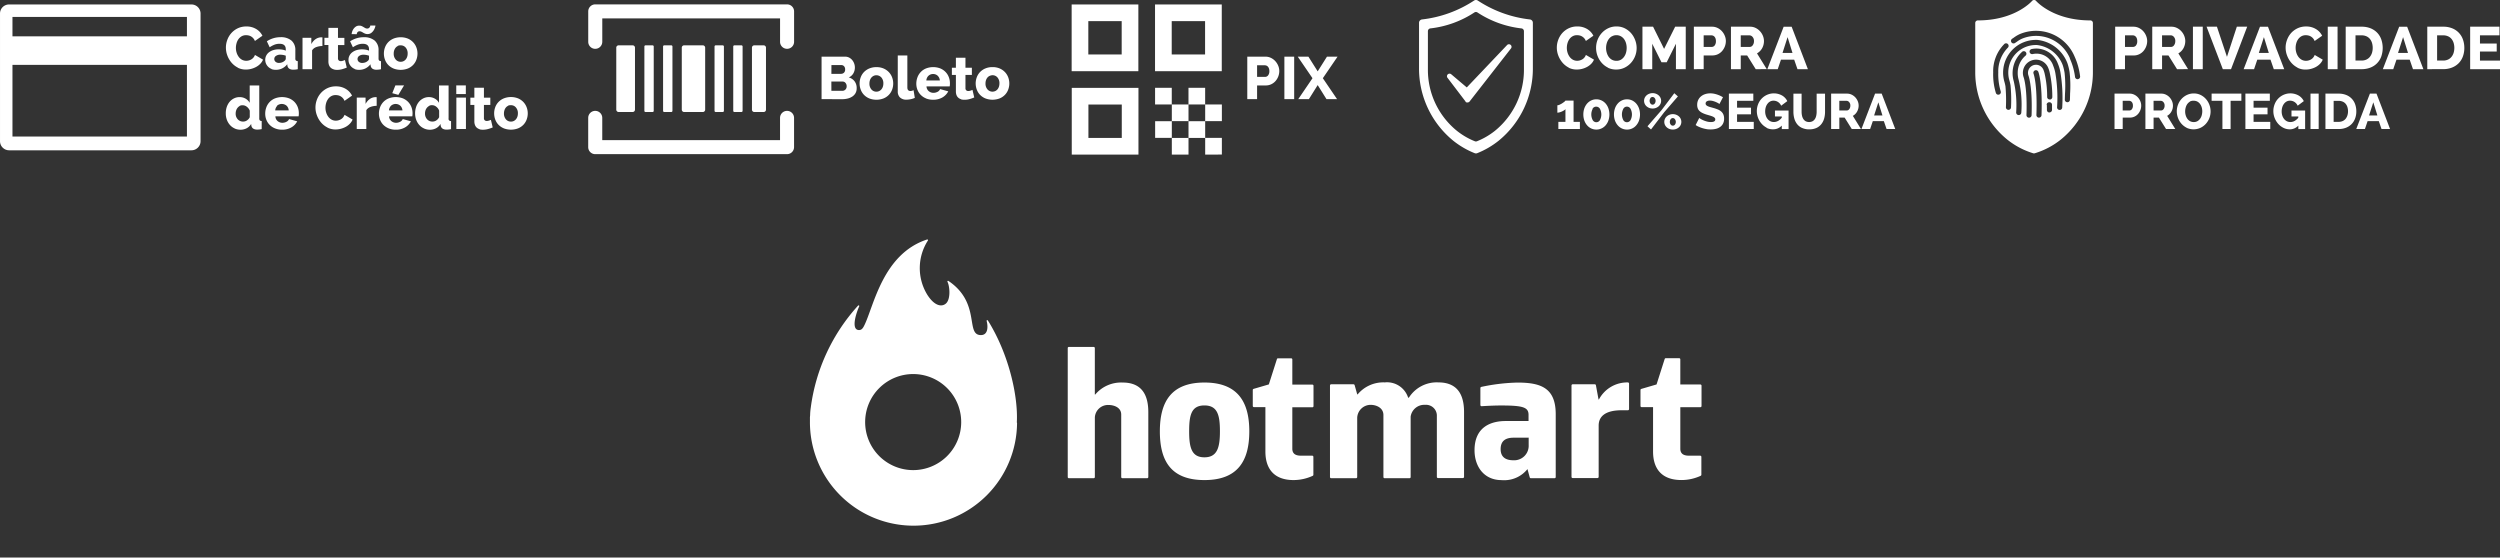 <svg width="476.719" height="106.313" xmlns="http://www.w3.org/2000/svg">

 <rect width="100%" height="100%" fill="#333333" stroke="none"/>

 <g>
  <title>Layer 1</title>
  <g id="svg_1">
   <path id="svg_2" fill="#ffffff" d="m229.813,29.479l0,-3.182l-3.179,0l0,-3.188l3.179,0l0,3.181l3.182,0l0,3.182l-3.182,0.007zm-6.361,0l0,-3.182l3.183,0l0,3.182l-3.183,0zm-19.081,0l0,-12.723l12.719,0l0,12.723l-12.719,0zm3.178,-3.182l6.36,0l0,-6.361l-6.36,0l0,6.361zm-94.044,3.1a1.34,1.34 0 0 1 -1.341,-1.339l0,-5.578a1.339,1.339 0 0 1 2.679,0l0,4.237l33.9,0l0,-4.238a1.337,1.337 0 0 1 2.674,0l0,5.579a1.339,1.339 0 0 1 -1.336,1.338l-36.576,0.001zm274.229,-0.159a14.839,14.839 0 0 1 -4.96,-2.61a16.5,16.5 0 0 1 -6.119,-12.936l0,-9.309a0.492,0.492 0 0 1 0.488,-0.491c7.166,0 10.325,-3.689 10.357,-3.726a0.5,0.5 0 0 1 0.748,0c0.028,0.036 3.222,3.726 10.354,3.726a0.488,0.488 0 0 1 0.488,0.489l0,9.3a16.5,16.5 0 0 1 -6.116,12.935a14.941,14.941 0 0 1 -4.962,2.611a0.69,0.69 0 0 1 -0.142,0.022a0.6,0.6 0 0 1 -0.173,-0.021l0.037,0.01zm-0.458,-17.664a2.507,2.507 0 0 0 -1.537,2.25a2.471,2.471 0 0 0 0.159,0.951c0.116,0.352 0.689,2.357 0.522,7.163a0.484,0.484 0 0 0 0.135,0.351a0.492,0.492 0 0 0 0.34,0.153l0.016,0a0.491,0.491 0 0 0 0.487,-0.471c0.166,-4.849 -0.4,-6.971 -0.585,-7.538a1.5,1.5 0 0 1 -0.1,-0.589a1.54,1.54 0 0 1 0.938,-1.375a1.507,1.507 0 0 1 0.589,-0.119a1.525,1.525 0 0 1 1.406,0.931a5.49,5.49 0 0 1 0.221,0.665a19.8,19.8 0 0 1 0.5,4.549a0.483,0.483 0 0 0 0.485,0.474l0.014,0l0.012,0.015a0.488,0.488 0 0 0 0.341,-0.152a0.481,0.481 0 0 0 0.132,-0.349a21.534,21.534 0 0 0 -0.527,-4.777a5.214,5.214 0 0 0 -0.268,-0.8a2.51,2.51 0 0 0 -3.273,-1.335l-0.007,0.003zm0.766,1.848a0.488,0.488 0 0 0 -0.264,0.636c0,0.02 0.746,1.922 0.54,7.866a0.5,0.5 0 0 0 0.131,0.352a0.485,0.485 0 0 0 0.341,0.156l0.013,0a0.487,0.487 0 0 0 0.489,-0.47c0.217,-6.236 -0.58,-8.2 -0.613,-8.279a0.486,0.486 0 0 0 -0.635,-0.26l-0.002,-0.001zm-2.4,-3.58a5.45,5.45 0 0 0 -1.681,5.515c0.006,0.026 0.02,0.06 0.032,0.106a20.582,20.582 0 0 1 0.465,5.975a0.493,0.493 0 0 0 0.472,0.506l0.02,0a0.489,0.489 0 0 0 0.488,-0.474l0,0.011a20.23,20.23 0 0 0 -0.513,-6.3l-0.018,-0.06a4.447,4.447 0 0 1 -0.152,-1.273l0,0a4.277,4.277 0 0 1 1.451,-3.2a0.486,0.486 0 0 0 0.119,-0.676a0.493,0.493 0 0 0 -0.313,-0.205a0.555,0.555 0 0 0 -0.085,-0.008a0.5,0.5 0 0 0 -0.317,0.1l0.032,-0.017zm4.67,10.145l0,0.111c0,0.162 0,0.308 0.007,0.449s0,0.268 0,0.419a0.486,0.486 0 0 0 0.142,0.346a0.48,0.48 0 0 0 0.346,0.141l0,-0.014a0.492,0.492 0 0 0 0.488,-0.488l0,-0.964a0.488,0.488 0 0 0 -0.486,-0.489l0,0a0.5,0.5 0 0 0 -0.546,0.491l0.049,-0.002zm1.187,-7.5a6.935,6.935 0 0 1 0.427,1.426l0,0a28.015,28.015 0 0 1 0.334,6.549a0.5,0.5 0 0 0 0.135,0.351a0.483,0.483 0 0 0 0.343,0.152l0.018,0a0.484,0.484 0 0 0 0.484,-0.471a30.256,30.256 0 0 0 -0.352,-6.768a7.912,7.912 0 0 0 -0.487,-1.615a4.413,4.413 0 0 0 -4.034,-2.853a4.531,4.531 0 0 0 -0.971,0.1a0.5,0.5 0 0 0 -0.308,0.215a0.49,0.49 0 0 0 0.515,0.739a3.349,3.349 0 0 1 3.9,2.165l-0.004,0.01zm-5.686,-4.4a6.255,6.255 0 0 0 -3.846,5.716a6.166,6.166 0 0 0 0.239,1.755a7.942,7.942 0 0 1 0.21,0.891a29.729,29.729 0 0 1 0.088,4a0.483,0.483 0 0 0 0.137,0.349a0.466,0.466 0 0 0 0.341,0.149l0.011,0a0.487,0.487 0 0 0 0.484,-0.475a28.774,28.774 0 0 0 -0.091,-4.164a8.071,8.071 0 0 0 -0.232,-1.019a5.121,5.121 0 0 1 -0.2,-1.479a5.265,5.265 0 0 1 5.479,-5.223a5.975,5.975 0 0 1 4.894,3.809a9.228,9.228 0 0 1 0.363,1.494a22.876,22.876 0 0 1 0.077,4.04l-0.032,1.065a0.494,0.494 0 0 0 0.475,0.5l0.014,0a0.488,0.488 0 0 0 0.487,-0.476l0.03,-1.053l-0.007,-0.012a23.079,23.079 0 0 0 -0.093,-4.228a9.936,9.936 0 0 0 -0.4,-1.647a6.921,6.921 0 0 0 -5.78,-4.472l-0.248,0a6.2,6.2 0 0 0 -2.406,0.486l0.006,-0.006zm-3.644,0.337a7.338,7.338 0 0 0 -2.093,5.379l0,0a12.107,12.107 0 0 0 0.5,3.881a0.488,0.488 0 1 0 0.934,-0.278a11.177,11.177 0 0 1 -0.464,-3.579a6.461,6.461 0 0 1 1.807,-4.715a0.488,0.488 0 1 0 -0.684,-0.694l0,0.006zm12.512,2.708a12.26,12.26 0 0 1 1,3.527a0.5,0.5 0 0 0 0.488,0.447l0.046,0l0,-0.014a0.48,0.48 0 0 0 0.329,-0.172a0.487,0.487 0 0 0 0.108,-0.356a12.963,12.963 0 0 0 -1.067,-3.815a7.973,7.973 0 0 0 -10.422,-4.255a6.052,6.052 0 0 0 -1.112,0.653c-0.111,0.078 -0.226,0.157 -0.343,0.229a0.49,0.49 0 0 0 0.035,0.857a0.5,0.5 0 0 0 0.5,-0.039c0.123,-0.079 0.243,-0.164 0.364,-0.246a5.133,5.133 0 0 1 0.932,-0.556a7.008,7.008 0 0 1 9.176,3.742l-0.034,-0.002zm-113.47,18.081a16.131,16.131 0 0 1 -4.072,-2.361a17.743,17.743 0 0 1 -6.546,-13.921l0,-8.59a0.642,0.642 0 0 1 0.559,-0.632a22.693,22.693 0 0 0 9.933,-3.6a0.638,0.638 0 0 1 0.718,0a22.681,22.681 0 0 0 9.936,3.6a0.635,0.635 0 0 1 0.559,0.632l0,8.589a17.727,17.727 0 0 1 -6.544,13.919a16.04,16.04 0 0 1 -4.075,2.364a0.636,0.636 0 0 1 -0.463,0l-0.005,0zm-0.069,-26.834a19.164,19.164 0 0 1 -8.386,3.036a0.539,0.539 0 0 0 -0.473,0.532l0,7.249a14.959,14.959 0 0 0 5.521,11.743a13.554,13.554 0 0 0 3.436,2a0.532,0.532 0 0 0 0.394,0a13.64,13.64 0 0 0 3.438,-2a14.954,14.954 0 0 0 5.524,-11.742l0,-7.25a0.533,0.533 0 0 0 -0.476,-0.531a19.172,19.172 0 0 1 -8.382,-3.036a0.539,0.539 0 0 0 -0.6,0l0.004,-0.001zm-279.4,26.281a1.742,1.742 0 0 1 -1.74,-1.739l0,-24.334a1.727,1.727 0 0 1 1.732,-1.736l34.777,0a1.735,1.735 0 0 1 1.734,1.737l0,24.334a1.743,1.743 0 0 1 -1.74,1.739l-34.763,-0.001zm0.636,-2.625l33.27,0l0,-13.672l-33.27,0l0,13.672zm0,-19.106l33.27,0l0,-3.707l-33.27,0l0,3.707zm217.893,19.36l0,-3.18l3.182,0l0,3.179l-3.182,0.001zm-124.2,-1.817a2.953,2.953 0 0 1 -1.01,-0.679a2.851,2.851 0 0 1 -0.622,-0.993a3.418,3.418 0 0 1 0,-2.36a2.813,2.813 0 0 1 0.62,-0.994a2.96,2.96 0 0 1 1.013,-0.685a3.715,3.715 0 0 1 2.721,0a3.037,3.037 0 0 1 1,0.684a2.994,2.994 0 0 1 0.625,0.993a3.259,3.259 0 0 1 0.218,1.182a3.389,3.389 0 0 1 -0.212,1.182a2.908,2.908 0 0 1 -0.621,0.994a2.975,2.975 0 0 1 -1.009,0.678a3.825,3.825 0 0 1 -2.726,0l0.003,-0.002zm0.833,-4.3a1.205,1.205 0 0 0 -0.427,0.318a1.488,1.488 0 0 0 -0.273,0.5a1.892,1.892 0 0 0 -0.106,0.634a1.668,1.668 0 0 0 0.379,1.136a1.23,1.23 0 0 0 0.961,0.428a1.185,1.185 0 0 0 0.522,-0.114a1.288,1.288 0 0 0 0.417,-0.319a1.562,1.562 0 0 0 0.28,-0.5a1.891,1.891 0 0 0 0.1,-0.634a1.642,1.642 0 0 0 -0.383,-1.133a1.2,1.2 0 0 0 -0.949,-0.429a1.23,1.23 0 0 0 -0.6,0.118l0.079,-0.005zm-5.432,4.469a1.465,1.465 0 0 1 -0.528,-0.272a1.266,1.266 0 0 1 -0.36,-0.5a1.875,1.875 0 0 1 -0.13,-0.743l0,-3.117l-0.761,0l0,-1.381l0.761,0l0,-1.9l1.825,0l0,1.9l1.22,0l0,1.381l-1.22,0l0,2.5a0.532,0.532 0 0 0 0.154,0.43a0.578,0.578 0 0 0 0.381,0.13a1.339,1.339 0 0 0 0.411,-0.069a3.134,3.134 0 0 0 0.387,-0.149l0.342,1.451a7.385,7.385 0 0 1 -0.856,0.294a3.525,3.525 0 0 1 -0.979,0.139a2.336,2.336 0 0 1 -0.705,-0.082l0.058,-0.012zm-10.619,-0.147a2.683,2.683 0 0 1 -0.9,-0.658a3.064,3.064 0 0 1 -0.587,-0.984a3.532,3.532 0 0 1 -0.211,-1.236a3.834,3.834 0 0 1 0.192,-1.219a3,3 0 0 1 0.546,-0.989a2.606,2.606 0 0 1 0.838,-0.654a2.367,2.367 0 0 1 1.067,-0.239a2.207,2.207 0 0 1 1.13,0.3a2.013,2.013 0 0 1 0.787,0.8l0,-3.319l1.826,0l0,6.274a0.409,0.409 0 0 0 0.1,0.379a0.427,0.427 0 0 0 0.368,0.135l0,1.54a3.893,3.893 0 0 1 -0.5,0.075c-0.14,0.012 -0.269,0.019 -0.382,0.019c-0.638,-0.016 -1,-0.271 -1.094,-0.767l-0.033,-0.318a2.119,2.119 0 0 1 -0.869,0.833a2.5,2.5 0 0 1 -1.151,0.274a2.749,2.749 0 0 1 -1.126,-0.241l-0.001,-0.005zm0.993,-4.3a1.363,1.363 0 0 0 -0.428,0.347a1.5,1.5 0 0 0 -0.277,0.5a1.761,1.761 0 0 0 -0.094,0.6a1.583,1.583 0 0 0 0.4,1.108a1.346,1.346 0 0 0 1.038,0.433a1.3,1.3 0 0 0 0.718,-0.223a1.514,1.514 0 0 0 0.535,-0.613l0,-1.252a1.612,1.612 0 0 0 -0.552,-0.746a1.288,1.288 0 0 0 -0.794,-0.293a1.1,1.1 0 0 0 -0.58,0.135l0.034,0.004zm-7.723,4.287a3.079,3.079 0 0 1 -1.016,-0.666a2.847,2.847 0 0 1 -0.63,-0.976a3.141,3.141 0 0 1 -0.221,-1.156a3.439,3.439 0 0 1 0.218,-1.227a2.975,2.975 0 0 1 0.627,-1.01a2.937,2.937 0 0 1 1.013,-0.684a3.8,3.8 0 0 1 2.719,0a3,3 0 0 1 1,0.68a2.937,2.937 0 0 1 0.623,0.985a3.323,3.323 0 0 1 0.211,1.174a2.41,2.41 0 0 1 -0.015,0.314a1.75,1.75 0 0 1 -0.032,0.267l-4.428,0a1.24,1.24 0 0 0 0.438,0.916a1.4,1.4 0 0 0 0.9,0.316a1.624,1.624 0 0 0 0.771,-0.191a1,1 0 0 0 0.5,-0.524l1.551,0.434a2.773,2.773 0 0 1 -1.095,1.15a3.376,3.376 0 0 1 -1.778,0.449a3.525,3.525 0 0 1 -1.365,-0.251l0.009,0zm0.444,-4.324a1.43,1.43 0 0 0 -0.4,0.9l2.577,0a1.373,1.373 0 0 0 -0.412,-0.9a1.332,1.332 0 0 0 -1.762,0l-0.003,0zm-22.128,4.324a3.032,3.032 0 0 1 -1.015,-0.666a2.847,2.847 0 0 1 -0.634,-0.977a3.138,3.138 0 0 1 -0.216,-1.155a3.48,3.48 0 0 1 0.217,-1.226a2.9,2.9 0 0 1 1.639,-1.693a3.806,3.806 0 0 1 2.721,0a3.027,3.027 0 0 1 1.006,0.679a2.941,2.941 0 0 1 0.619,0.986a3.3,3.3 0 0 1 0.21,1.174a3.043,3.043 0 0 1 -0.012,0.313c-0.008,0.089 -0.019,0.179 -0.034,0.268l-4.425,0a1.215,1.215 0 0 0 0.439,0.917a1.4,1.4 0 0 0 0.894,0.314a1.637,1.637 0 0 0 0.773,-0.191a1,1 0 0 0 0.5,-0.523l1.549,0.433a2.769,2.769 0 0 1 -1.1,1.151a3.394,3.394 0 0 1 -1.776,0.446a3.529,3.529 0 0 1 -1.354,-0.25l-0.001,0zm0.446,-4.324a1.405,1.405 0 0 0 -0.408,0.9l2.58,0a1.353,1.353 0 0 0 -0.409,-0.9a1.417,1.417 0 0 0 -1.828,0l0.065,0zm-8.135,4.337a2.64,2.64 0 0 1 -0.9,-0.659a3.072,3.072 0 0 1 -0.585,-0.983a3.458,3.458 0 0 1 -0.21,-1.235a3.762,3.762 0 0 1 0.188,-1.222a3.041,3.041 0 0 1 0.547,-0.987a2.584,2.584 0 0 1 0.843,-0.653a2.354,2.354 0 0 1 1.063,-0.237a2.218,2.218 0 0 1 1.132,0.293a2.066,2.066 0 0 1 0.786,0.8l0,-3.318l1.825,0l0,6.274a0.554,0.554 0 0 0 0.1,0.38a0.568,0.568 0 0 0 0.364,0.131l0,1.54a3.85,3.85 0 0 1 -0.5,0.076c-0.142,0.011 -0.268,0.019 -0.382,0.019c-0.636,-0.017 -1,-0.27 -1.095,-0.767l-0.033,-0.318a2.115,2.115 0 0 1 -0.865,0.832a2.512,2.512 0 0 1 -1.153,0.278a2.757,2.757 0 0 1 -1.147,-0.243l0.022,-0.001zm0.992,-4.3a1.366,1.366 0 0 0 -0.428,0.348a1.518,1.518 0 0 0 -0.276,0.5a1.843,1.843 0 0 0 -0.1,0.6a1.555,1.555 0 0 0 0.4,1.107a1.342,1.342 0 0 0 1.034,0.434a1.285,1.285 0 0 0 0.72,-0.222a1.515,1.515 0 0 0 0.536,-0.614l0,-1.238a1.657,1.657 0 0 0 -0.555,-0.746a1.286,1.286 0 0 0 -0.794,-0.292a1.1,1.1 0 0 0 -0.6,0.132l0.063,-0.009zm272.61,4.4a1.67,1.67 0 0 1 -0.521,-0.313a1.519,1.519 0 0 1 -0.349,-0.466a1.4,1.4 0 0 1 0,-1.146a1.459,1.459 0 0 1 0.349,-0.476a1.644,1.644 0 0 1 0.521,-0.314a1.8,1.8 0 0 1 1.271,0a1.682,1.682 0 0 1 0.52,0.314a1.4,1.4 0 0 1 0.348,0.475a1.424,1.424 0 0 1 0,1.145a1.414,1.414 0 0 1 -0.349,0.465a1.663,1.663 0 0 1 -0.52,0.314a1.848,1.848 0 0 1 -1.272,0l0.002,0.002zm0.231,-1.869a0.836,0.836 0 0 0 -0.165,0.52a0.8,0.8 0 0 0 0.164,0.511a0.5,0.5 0 0 0 0.813,0a0.863,0.863 0 0 0 -0.01,-1.027a0.482,0.482 0 0 0 -0.8,0l-0.002,-0.004zm-9.322,1.768a2.36,2.36 0 0 1 -0.783,-0.6a2.839,2.839 0 0 1 -0.526,-0.913a3.6,3.6 0 0 1 0,-2.31a2.817,2.817 0 0 1 0.524,-0.912a2.4,2.4 0 0 1 0.784,-0.6a2.218,2.218 0 0 1 0.981,-0.219a2.29,2.29 0 0 1 0.99,0.216a2.45,2.45 0 0 1 0.789,0.606a2.912,2.912 0 0 1 0.521,0.912a3.6,3.6 0 0 1 0,2.312a2.855,2.855 0 0 1 -0.525,0.913a2.288,2.288 0 0 1 -1.777,0.813a2.272,2.272 0 0 1 -0.969,-0.215l-0.009,-0.003zm0.284,-3.744a2.322,2.322 0 0 0 0,2.152a0.788,0.788 0 0 0 1.379,0a2.32,2.32 0 0 0 0,-2.153a0.781,0.781 0 0 0 -1.38,0l0.001,0.001zm-6.126,3.744a2.382,2.382 0 0 1 -0.782,-0.6a2.862,2.862 0 0 1 -0.526,-0.914a3.624,3.624 0 0 1 0,-2.31a2.932,2.932 0 0 1 0.524,-0.914a2.476,2.476 0 0 1 0.784,-0.6a2.336,2.336 0 0 1 1.972,0a2.375,2.375 0 0 1 0.791,0.6a2.859,2.859 0 0 1 0.522,0.914a3.6,3.6 0 0 1 0,2.31a2.881,2.881 0 0 1 -0.523,0.913a2.339,2.339 0 0 1 -2.762,0.6l0,0.001zm0.291,-3.744a2.3,2.3 0 0 0 0,2.153a0.8,0.8 0 0 0 0.694,0.406a0.786,0.786 0 0 0 0.684,-0.406a2.318,2.318 0 0 0 0,-2.153a0.82,0.82 0 0 0 -1.424,0l0.046,0zm10.445,3.327l2.682,-3.08l2.431,-3.224l0.688,0.609l-2.6,3l-2.53,3.306l-0.671,-0.611zm11.312,0.552a5.44,5.44 0 0 1 -0.753,-0.167a6.017,6.017 0 0 1 -0.723,-0.263a3.842,3.842 0 0 1 -0.65,-0.353l0.687,-1.36a1.591,1.591 0 0 0 0.26,0.184a3.816,3.816 0 0 0 0.51,0.264a4.906,4.906 0 0 0 0.684,0.239a2.9,2.9 0 0 0 0.771,0.1c0.55,0 0.828,-0.167 0.828,-0.5a0.423,0.423 0 0 0 -0.123,-0.315a1.21,1.21 0 0 0 -0.342,-0.223a4.929,4.929 0 0 0 -0.515,-0.185c-0.2,-0.058 -0.412,-0.122 -0.648,-0.19a5.675,5.675 0 0 1 -0.806,-0.309a2.262,2.262 0 0 1 -0.57,-0.386a1.347,1.347 0 0 1 -0.334,-0.5a1.83,1.83 0 0 1 -0.111,-0.664a2.1,2.1 0 0 1 0.2,-0.946a2.028,2.028 0 0 1 0.544,-0.688a2.38,2.38 0 0 1 0.791,-0.422a3.146,3.146 0 0 1 0.951,-0.143a3.712,3.712 0 0 1 0.7,0.065a4.875,4.875 0 0 1 0.65,0.173a5.753,5.753 0 0 1 0.587,0.236c0.185,0.09 0.349,0.177 0.494,0.267l-0.673,1.293a1.673,1.673 0 0 0 -0.212,-0.145a4.214,4.214 0 0 0 -0.429,-0.219a4.1,4.1 0 0 0 -0.562,-0.2a2.164,2.164 0 0 0 -0.606,-0.088a1.106,1.106 0 0 0 -0.613,0.145a0.48,0.48 0 0 0 -0.214,0.417a0.429,0.429 0 0 0 0.1,0.284a0.878,0.878 0 0 0 0.269,0.2a2.8,2.8 0 0 0 0.438,0.167l0.605,0.17a7.919,7.919 0 0 1 0.875,0.291a2.351,2.351 0 0 1 0.667,0.391a1.52,1.52 0 0 1 0.424,0.57a1.93,1.93 0 0 1 0.145,0.8a1.966,1.966 0 0 1 -0.212,0.968a1.761,1.761 0 0 1 -0.563,0.635a2.294,2.294 0 0 1 -0.811,0.353a4.1,4.1 0 0 1 -0.95,0.109a5.486,5.486 0 0 1 -0.79,-0.051l0.03,-0.004zm-263.023,-0.311a3.9,3.9 0 0 1 -1.211,-0.95a4.537,4.537 0 0 1 -0.79,-1.345a4.2,4.2 0 0 1 -0.024,-2.984a3.941,3.941 0 0 1 0.766,-1.293a3.9,3.9 0 0 1 1.227,-0.923a3.69,3.69 0 0 1 1.648,-0.354a3.535,3.535 0 0 1 1.88,0.49a3.122,3.122 0 0 1 1.188,1.276l-1.437,1a1.646,1.646 0 0 0 -0.32,-0.531a1.8,1.8 0 0 0 -0.421,-0.339a1.555,1.555 0 0 0 -0.476,-0.184a2.421,2.421 0 0 0 -0.464,-0.05a1.682,1.682 0 0 0 -0.866,0.216a1.878,1.878 0 0 0 -0.6,0.559a2.508,2.508 0 0 0 -0.361,0.775a3.286,3.286 0 0 0 -0.122,0.877a2.936,2.936 0 0 0 0.146,0.924a2.577,2.577 0 0 0 0.4,0.787a1.9,1.9 0 0 0 0.623,0.543a1.664,1.664 0 0 0 0.808,0.2a1.947,1.947 0 0 0 0.951,-0.256a1.5,1.5 0 0 0 0.411,-0.341a1.8,1.8 0 0 0 0.3,-0.518l1.536,0.9a2.4,2.4 0 0 1 -0.529,0.8a3.251,3.251 0 0 1 -0.792,0.6a4.188,4.188 0 0 1 -0.94,0.363a4.009,4.009 0 0 1 -0.979,0.127a3.333,3.333 0 0 1 -1.57,-0.362l0.018,-0.007zm354.544,0.054a3.354,3.354 0 0 1 -1.013,-0.775a3.521,3.521 0 0 1 -0.655,-1.1a3.633,3.633 0 0 1 -0.234,-1.273a3.549,3.549 0 0 1 0.244,-1.285a3.414,3.414 0 0 1 0.672,-1.087a3.284,3.284 0 0 1 1.03,-0.75a3.005,3.005 0 0 1 1.3,-0.281a2.914,2.914 0 0 1 1.311,0.294a3.247,3.247 0 0 1 1.012,0.78a3.444,3.444 0 0 1 0.65,1.1a3.547,3.547 0 0 1 -0.684,3.625a3.272,3.272 0 0 1 -1.021,0.757a3.173,3.173 0 0 1 -2.63,0l0.018,-0.005zm0.61,-4.986a1.645,1.645 0 0 0 -0.51,0.459a2.081,2.081 0 0 0 -0.3,0.654a2.664,2.664 0 0 0 -0.106,0.744a2.579,2.579 0 0 0 0.108,0.757a2.175,2.175 0 0 0 0.313,0.65a1.547,1.547 0 0 0 0.514,0.457a1.457,1.457 0 0 0 0.708,0.169a1.357,1.357 0 0 0 0.711,-0.179a1.669,1.669 0 0 0 0.51,-0.476a1.993,1.993 0 0 0 0.3,-0.654a2.918,2.918 0 0 0 0.1,-0.746a2.627,2.627 0 0 0 -0.108,-0.754a2.115,2.115 0 0 0 -0.319,-0.646a1.581,1.581 0 0 0 -0.512,-0.449a1.464,1.464 0 0 0 -0.7,-0.161a1.38,1.38 0 0 0 -0.771,0.179l0.062,-0.004zm-74,5a2.541,2.541 0 0 1 -0.925,-0.735a3.04,3.04 0 0 1 -0.525,-1.071a4.784,4.784 0 0 1 -0.166,-1.272l0,-3.451l1.56,0l0,3.451a3.431,3.431 0 0 0 0.077,0.74a1.877,1.877 0 0 0 0.246,0.629a1.313,1.313 0 0 0 0.443,0.438a1.474,1.474 0 0 0 1.344,-0.005a1.364,1.364 0 0 0 0.445,-0.441a1.936,1.936 0 0 0 0.242,-0.632a3.39,3.39 0 0 0 0.073,-0.729l0,-3.451l1.6,0l0,3.451a4.663,4.663 0 0 1 -0.174,1.313a3.013,3.013 0 0 1 -0.543,1.063a2.55,2.55 0 0 1 -0.931,0.72a3.211,3.211 0 0 1 -1.345,0.261a3.164,3.164 0 0 1 -1.39,-0.271l-0.031,-0.008zm91.807,-0.019a3.3,3.3 0 0 1 -0.989,-0.76a3.661,3.661 0 0 1 -0.667,-1.106a3.6,3.6 0 0 1 0,-2.629a3.212,3.212 0 0 1 4.55,-1.668a2.5,2.5 0 0 1 1.006,1.081l-1.169,0.874a1.605,1.605 0 0 0 -0.6,-0.708a1.572,1.572 0 0 0 -0.856,-0.252a1.36,1.36 0 0 0 -0.651,0.157a1.586,1.586 0 0 0 -0.5,0.438a2.054,2.054 0 0 0 -0.326,0.65a2.706,2.706 0 0 0 -0.117,0.8a2.53,2.53 0 0 0 0.124,0.809a2,2 0 0 0 0.345,0.642a1.582,1.582 0 0 0 0.52,0.424a1.488,1.488 0 0 0 0.668,0.153a1.642,1.642 0 0 0 0.8,-0.206a2.34,2.34 0 0 0 0.715,-0.623l0,-0.229l-1.3,0l0,-1.13l2.6,0l0,3.526l-1.293,0l0,-0.656a2.378,2.378 0 0 1 -0.766,0.534a2.176,2.176 0 0 1 -0.878,0.174a2.673,2.673 0 0 1 -1.193,-0.281l-0.023,-0.014zm-98.492,0a3.312,3.312 0 0 1 -0.986,-0.76a3.669,3.669 0 0 1 -0.921,-2.423a3.531,3.531 0 0 1 0.246,-1.312a3.219,3.219 0 0 1 4.555,-1.668a2.515,2.515 0 0 1 1.007,1.08l-1.17,0.875a1.616,1.616 0 0 0 -0.6,-0.708a1.559,1.559 0 0 0 -0.854,-0.252a1.337,1.337 0 0 0 -0.651,0.157a1.5,1.5 0 0 0 -0.5,0.438a2.019,2.019 0 0 0 -0.329,0.65a2.772,2.772 0 0 0 -0.112,0.8a2.459,2.459 0 0 0 0.123,0.807a1.972,1.972 0 0 0 0.341,0.643a1.579,1.579 0 0 0 0.522,0.423a1.482,1.482 0 0 0 0.666,0.152a1.671,1.671 0 0 0 0.8,-0.206a2.319,2.319 0 0 0 0.712,-0.622l0,-0.229l-1.3,0l0,-1.13l2.595,0l0,3.526l-1.293,0l0,-0.656a2.4,2.4 0 0 1 -0.767,0.534a2.184,2.184 0 0 1 -0.878,0.173a2.64,2.64 0 0 1 -1.27,-0.281l0.064,-0.011zm117.215,0.237l-0.523,-1.511l-2.131,0l-0.512,1.511l-1.653,0l2.6,-6.749l1.261,0l2.586,6.749l-1.628,0zm-2.377,-2.586l1.589,0l-0.781,-2.508l-0.808,2.508zm-8.317,2.586l0,-6.749l2.521,0a3.722,3.722 0 0 1 1.463,0.267a2.924,2.924 0 0 1 1.688,1.792a3.994,3.994 0 0 1 0.214,1.308a3.819,3.819 0 0 1 -0.239,1.391a2.982,2.982 0 0 1 -0.679,1.066a3.081,3.081 0 0 1 -1.062,0.685a3.8,3.8 0 0 1 -1.385,0.241l-2.521,-0.001zm1.561,-1.367l0.961,0a1.8,1.8 0 0 0 0.76,-0.154a1.534,1.534 0 0 0 0.559,-0.421a2,2 0 0 0 0.341,-0.637a2.554,2.554 0 0 0 0.122,-0.8a2.615,2.615 0 0 0 -0.121,-0.814a1.836,1.836 0 0 0 -0.348,-0.633a1.455,1.455 0 0 0 -0.56,-0.4a1.89,1.89 0 0 0 -0.75,-0.144l-0.962,0l-0.002,4.003zm-4.41,1.367l0,-6.749l1.558,0l0,6.749l-1.558,0zm-12.415,0l0,-6.749l4.658,0l0,1.37l-3.1,0l0,1.311l2.662,0l0,1.264l-2.662,0l0,1.438l3.184,0l0,1.367l-4.742,-0.001zm-4.382,0l0,-5.38l-2.062,0l0,-1.37l5.675,0l0,1.37l-2.053,0l0,5.38l-1.56,0zm-10.749,0l-1.359,-2.176l-1.019,0l0,2.176l-1.558,0l0,-6.749l3.042,0a1.959,1.959 0 0 1 0.88,0.2a2.327,2.327 0 0 1 0.7,0.521a2.485,2.485 0 0 1 0.459,0.73a2.156,2.156 0 0 1 0.169,0.829a2.439,2.439 0 0 1 -0.072,0.6a2.332,2.332 0 0 1 -0.225,0.544a2.055,2.055 0 0 1 -0.806,0.811l1.55,2.509l-1.761,0.005zm-2.378,-3.537l1.427,0a0.586,0.586 0 0 0 0.475,-0.259a1.077,1.077 0 0 0 0.2,-0.671a0.944,0.944 0 0 0 -0.229,-0.666a0.674,0.674 0 0 0 -0.5,-0.247l-1.377,0l0.004,1.843zm-7.449,3.537l0,-6.749l2.878,0a1.955,1.955 0 0 1 0.89,0.2a2.321,2.321 0 0 1 0.7,0.522a2.517,2.517 0 0 1 0.455,0.731a2.157,2.157 0 0 1 0.166,0.829a2.263,2.263 0 0 1 -0.157,0.854a2.386,2.386 0 0 1 -0.437,0.732a2.082,2.082 0 0 1 -0.68,0.512a2.007,2.007 0 0 1 -0.883,0.19l-1.369,0l0,2.176l-1.563,0.003zm1.558,-3.537l1.273,0a0.6,0.6 0 0 0 0.477,-0.237a1.075,1.075 0 0 0 0.2,-0.694a1.12,1.12 0 0 0 -0.061,-0.409a0.816,0.816 0 0 0 -0.164,-0.285a0.671,0.671 0 0 0 -0.241,-0.167a0.7,0.7 0 0 0 -0.264,-0.053l-1.217,0l-0.003,1.845zm-45.024,3.537l-0.524,-1.511l-2.1,0l-0.515,1.511l-1.652,0l2.594,-6.749l1.264,0l2.587,6.749l-1.654,0zm-2.377,-2.586l1.589,0l-0.781,-2.508l-0.808,2.508zm-4.259,2.586l-1.359,-2.176l-1.016,0l0,2.176l-1.562,0l0,-6.749l3.042,0a1.992,1.992 0 0 1 0.881,0.2a2.372,2.372 0 0 1 0.7,0.522a2.478,2.478 0 0 1 0.459,0.73a2.194,2.194 0 0 1 0.166,0.829a2.35,2.35 0 0 1 -0.3,1.148a2.013,2.013 0 0 1 -0.348,0.463a2.069,2.069 0 0 1 -0.46,0.347l1.549,2.507l-1.752,0.003zm-2.377,-3.537l1.426,0a0.594,0.594 0 0 0 0.478,-0.259a1.125,1.125 0 0 0 0.2,-0.671a0.948,0.948 0 0 0 -0.229,-0.666a0.666,0.666 0 0 0 -0.494,-0.247l-1.378,0l-0.003,1.843zm-21.056,3.537l0,-6.749l4.658,0l0,1.37l-3.1,0l0,1.311l2.661,0l0,1.264l-2.661,0l0,1.438l3.185,0l0,1.367l-4.743,-0.001zm-32.518,0l0,-1.367l1.351,0l0,-2.424a1,1 0 0 1 -0.269,0.231a3.247,3.247 0 0 1 -0.406,0.218a2.857,2.857 0 0 1 -0.451,0.162a1.7,1.7 0 0 1 -0.414,0.062l0,-1.406a1.1,1.1 0 0 0 0.393,-0.1a4.034,4.034 0 0 0 0.481,-0.252a4.967,4.967 0 0 0 0.429,-0.3a0.9,0.9 0 0 0 0.237,-0.247l1.55,0l0,4.059l1.207,0l0,1.366l-4.108,-0.002zm-210.137,0l0,-5.988l1.826,0l0,5.988l-1.826,0zm-18.992,0l0,-5.988l1.679,0l0,1.21a2.6,2.6 0 0 1 0.8,-0.941a1.921,1.921 0 0 1 1.034,-0.358a2.062,2.062 0 0 1 0.285,0.01l0,1.643a3.435,3.435 0 0 0 -1.193,0.22a1.529,1.529 0 0 0 -0.782,0.612l0,3.593l-1.823,-0.001zm161.782,-1.5l0,-3.183l3.183,0l0,3.183l-3.183,0zm-6.361,0l0,-3.183l3.182,0l0,3.183l-3.182,0zm-77.833,-1.746l-1.782,0a0.43,0.43 0 0 1 -0.316,-0.13a0.443,0.443 0 0 1 -0.132,-0.317l0,-11.82a0.441,0.441 0 0 1 0.446,-0.444l1.783,0a0.443,0.443 0 0 1 0.447,0.444l0,11.821a0.443,0.443 0 0 1 -0.443,0.447l-0.003,-0.001zm-5.576,0a0.222,0.222 0 0 1 -0.221,-0.222l0,-12.269a0.222,0.222 0 0 1 0.219,-0.221l1.341,0a0.232,0.232 0 0 1 0.161,0.065a0.225,0.225 0 0 1 0.063,0.155l0,12.27a0.223,0.223 0 0 1 -0.065,0.158a0.226,0.226 0 0 1 -0.159,0.064l-1.339,0zm-3.568,0a0.222,0.222 0 0 1 -0.221,-0.222l0,-12.269a0.224,0.224 0 0 1 0.222,-0.221l1.34,0a0.225,0.225 0 0 1 0.226,0.221l0,12.269a0.223,0.223 0 0 1 -0.224,0.222l-1.343,0zm-6.019,0a0.447,0.447 0 0 1 -0.448,-0.447l0,-11.821a0.442,0.442 0 0 1 0.447,-0.444l3.568,0a0.443,0.443 0 0 1 0.444,0.445l0,11.82a0.422,0.422 0 0 1 -0.13,0.316a0.438,0.438 0 0 1 -0.313,0.133l-3.568,-0.002zm-3.792,0a0.219,0.219 0 0 1 -0.157,-0.064a0.223,0.223 0 0 1 -0.065,-0.158l0,-12.27a0.219,0.219 0 0 1 0.065,-0.156a0.222,0.222 0 0 1 0.158,-0.064l1.337,0a0.225,0.225 0 0 1 0.227,0.221l0,12.269a0.227,0.227 0 0 1 -0.064,0.158a0.215,0.215 0 0 1 -0.159,0.064l-1.342,0zm-3.567,0l0,0a0.215,0.215 0 0 1 -0.221,-0.222l0,-12.27a0.222,0.222 0 0 1 0.221,-0.221l1.341,0a0.226,0.226 0 0 1 0.157,0.065a0.224,0.224 0 0 1 0.064,0.157l0,12.269a0.212,0.212 0 0 1 -0.063,0.158a0.221,0.221 0 0 1 -0.158,0.065l-1.341,-0.001zm-5.134,0l0,0a0.423,0.423 0 0 1 -0.311,-0.131a0.431,0.431 0 0 1 -0.135,-0.316l0,-11.821a0.442,0.442 0 0 1 0.447,-0.444l2.677,0a0.443,0.443 0 0 1 0.444,0.444l0,11.821a0.446,0.446 0 0 1 -0.444,0.447l-2.678,0zm196.533,-0.775a1.678,1.678 0 0 1 -0.519,-0.314a1.45,1.45 0 0 1 -0.349,-0.47a1.412,1.412 0 0 1 -0.122,-0.577a1.355,1.355 0 0 1 0.123,-0.571a1.507,1.507 0 0 1 0.348,-0.463a1.661,1.661 0 0 1 0.52,-0.313a1.809,1.809 0 0 1 1.271,0a1.742,1.742 0 0 1 0.521,0.313a1.521,1.521 0 0 1 0.346,0.464a1.388,1.388 0 0 1 0,1.146a1.473,1.473 0 0 1 -0.346,0.47a1.716,1.716 0 0 1 -1.156,0.427a1.787,1.787 0 0 1 -0.63,-0.107l-0.007,-0.005zm0.233,-1.868a0.865,0.865 0 0 0 0,1.025a0.483,0.483 0 0 0 0.808,0a0.818,0.818 0 0 0 0.167,-0.516a0.793,0.793 0 0 0 -0.17,-0.515a0.52,0.52 0 0 0 -0.839,0.006l0.034,0zm-88.1,1.208l0,-3.181l3.179,0l0,3.181l-3.179,0zm-6.37,0l0,-3.181l3.183,0l0,3.181l-3.183,0zm59.233,-0.53l-3.432,-4.506a0.495,0.495 0 0 1 0.7,-0.7l2.938,2.486l7.668,-8.065a0.491,0.491 0 0 1 0.7,-0.045l0,0a0.492,0.492 0 0 1 0.047,0.694l-7.89,10.112a0.5,0.5 0 0 1 -0.354,0.169a0.488,0.488 0 0 1 -0.435,-0.141l0.058,-0.004zm-91.6,-0.63a2.983,2.983 0 0 1 -1.01,-0.68a2.873,2.873 0 0 1 -0.617,-0.991a3.365,3.365 0 0 1 0,-2.361a2.877,2.877 0 0 1 0.62,-0.994a3.035,3.035 0 0 1 1.011,-0.684a3.417,3.417 0 0 1 1.362,-0.255a3.381,3.381 0 0 1 1.362,0.255a3,3 0 0 1 1,0.684a2.93,2.93 0 0 1 0.628,0.992a3.287,3.287 0 0 1 0.217,1.183a3.356,3.356 0 0 1 -0.212,1.18a2.921,2.921 0 0 1 -0.622,0.992a2.977,2.977 0 0 1 -1.008,0.681a3.812,3.812 0 0 1 -2.727,0l-0.004,-0.002zm0.834,-4.3a1.256,1.256 0 0 0 -0.423,0.317a1.554,1.554 0 0 0 -0.28,0.5a1.939,1.939 0 0 0 -0.1,0.637a1.65,1.65 0 0 0 0.382,1.133a1.256,1.256 0 0 0 1.479,0.312a1.256,1.256 0 0 0 0.419,-0.317a1.506,1.506 0 0 0 0.277,-0.5a1.941,1.941 0 0 0 0.1,-0.633a1.658,1.658 0 0 0 -0.375,-1.141a1.216,1.216 0 0 0 -0.948,-0.426a1.255,1.255 0 0 0 -0.516,0.121l-0.015,-0.003zm-5.429,4.468a1.4,1.4 0 0 1 -0.53,-0.273a1.254,1.254 0 0 1 -0.361,-0.494a1.937,1.937 0 0 1 -0.128,-0.744l0,-3.125l-0.766,0l0,-1.379l0.766,0l0,-1.9l1.824,0l0,1.9l1.223,0l0,1.379l-1.223,0l0,2.5a0.536,0.536 0 0 0 0.154,0.428a0.564,0.564 0 0 0 0.383,0.135a1.362,1.362 0 0 0 0.411,-0.071a2.927,2.927 0 0 0 0.389,-0.149l0.34,1.448a7.365,7.365 0 0 1 -0.857,0.3a3.465,3.465 0 0 1 -0.978,0.139a2.389,2.389 0 0 1 -0.71,-0.084l0.063,-0.01zm-6.7,-0.159a2.986,2.986 0 0 1 -1.013,-0.667a2.843,2.843 0 0 1 -0.635,-0.976a3.191,3.191 0 0 1 -0.219,-1.157a3.506,3.506 0 0 1 0.219,-1.227a2.92,2.92 0 0 1 0.628,-1.01a2.837,2.837 0 0 1 1.011,-0.685a3.8,3.8 0 0 1 2.719,0a2.99,2.99 0 0 1 1,0.679a2.864,2.864 0 0 1 0.623,0.989a3.236,3.236 0 0 1 0.211,1.174a3.042,3.042 0 0 1 -0.011,0.313a1.634,1.634 0 0 1 -0.036,0.267l-4.422,0a1.222,1.222 0 0 0 0.438,0.917a1.391,1.391 0 0 0 0.895,0.315a1.688,1.688 0 0 0 0.77,-0.192a0.988,0.988 0 0 0 0.493,-0.524l1.555,0.433a2.815,2.815 0 0 1 -1.1,1.152a3.407,3.407 0 0 1 -1.777,0.445a3.511,3.511 0 0 1 -1.38,-0.248l0.031,0.002zm0.444,-4.322a1.413,1.413 0 0 0 -0.4,0.9l2.577,0a1.371,1.371 0 0 0 -0.408,-0.9a1.236,1.236 0 0 0 -0.881,-0.333a1.222,1.222 0 0 0 -0.877,0.334l-0.011,-0.001zm-11.28,4.318a2.988,2.988 0 0 1 -1.008,-0.679a2.9,2.9 0 0 1 -0.622,-0.993a3.378,3.378 0 0 1 0,-2.362a2.88,2.88 0 0 1 0.62,-0.992a3.065,3.065 0 0 1 1.012,-0.684a3.443,3.443 0 0 1 1.362,-0.255a3.327,3.327 0 0 1 1.355,0.255a3.031,3.031 0 0 1 1,0.684a2.94,2.94 0 0 1 0.627,0.992a3.259,3.259 0 0 1 0.218,1.185a3.327,3.327 0 0 1 -0.21,1.179a2.885,2.885 0 0 1 -0.624,0.993a2.958,2.958 0 0 1 -1.007,0.678a3.8,3.8 0 0 1 -2.728,0l0.005,-0.001zm0.833,-4.3a1.276,1.276 0 0 0 -0.422,0.32a1.492,1.492 0 0 0 -0.281,0.5a1.92,1.92 0 0 0 -0.1,0.634a1.656,1.656 0 0 0 0.375,1.13a1.218,1.218 0 0 0 0.96,0.431a1.2,1.2 0 0 0 0.522,-0.116a1.275,1.275 0 0 0 0.417,-0.318a1.5,1.5 0 0 0 0.281,-0.5a1.9,1.9 0 0 0 0.1,-0.631a1.672,1.672 0 0 0 -0.377,-1.142a1.274,1.274 0 0 0 -1.476,-0.312l0.001,0.004zm5.029,4.128a1.565,1.565 0 0 1 -0.429,-1.185l0,-6.832l1.828,0l0,6.089c0,0.456 0.2,0.687 0.594,0.687a1.1,1.1 0 0 0 0.289,-0.045a1.863,1.863 0 0 0 0.3,-0.116l0.24,1.472a3.617,3.617 0 0 1 -0.787,0.252a4.091,4.091 0 0 1 -0.819,0.089a1.673,1.673 0 0 1 -1.21,-0.416l-0.006,0.005zm81.322,0.309l-1.676,-2.68l-1.678,2.68l-2.031,0l2.717,-3.991l-2.808,-4.107l2.031,0l1.769,2.8l1.765,-2.8l2.021,0l-2.806,4.107l2.713,3.991l-2.017,0zm-8.028,0l0,-8.1l1.868,0l0,8.1l-1.868,0zm-7.074,0l0,-8.1l3.456,0a2.361,2.361 0 0 1 1.066,0.241a2.713,2.713 0 0 1 0.833,0.628a2.938,2.938 0 0 1 0.547,0.876a2.588,2.588 0 0 1 0.2,0.993a2.887,2.887 0 0 1 -0.189,1.028a2.932,2.932 0 0 1 -0.525,0.88a2.542,2.542 0 0 1 -0.815,0.614a2.425,2.425 0 0 1 -1.061,0.23l-1.643,0l0,2.612l-1.869,-0.002zm1.871,-4.242l1.528,0a0.723,0.723 0 0 0 0.569,-0.285a1.248,1.248 0 0 0 0.241,-0.833a1.419,1.419 0 0 0 -0.078,-0.49a1,1 0 0 0 -0.2,-0.342a0.732,0.732 0 0 0 -0.282,-0.2a0.937,0.937 0 0 0 -0.32,-0.063l-1.461,0l0.003,2.213zm-83.05,4.242l0,-8.1l4.506,0a1.619,1.619 0 0 1 0.76,0.183a1.9,1.9 0 0 1 0.585,0.476a2.255,2.255 0 0 1 0.212,2.525a1.85,1.85 0 0 1 -0.875,0.775a2.1,2.1 0 0 1 1.1,0.729a2.124,2.124 0 0 1 0.406,1.346a1.819,1.819 0 0 1 -0.218,0.915a1.883,1.883 0 0 1 -0.592,0.642a2.8,2.8 0 0 1 -0.876,0.387a4.273,4.273 0 0 1 -1.062,0.133l-3.946,-0.011zm1.872,-1.585l2.073,0a0.823,0.823 0 0 0 0.6,-0.238a0.834,0.834 0 0 0 0.239,-0.627a0.938,0.938 0 0 0 -0.217,-0.637a0.677,0.677 0 0 0 -0.548,-0.264l-2.153,0l0.006,1.766zm0,-3.239l1.834,0a0.817,0.817 0 0 0 0.549,-0.2a0.8,0.8 0 0 0 0.238,-0.637a0.851,0.851 0 0 0 -0.211,-0.618a0.669,0.669 0 0 0 -0.5,-0.214l-1.9,0l-0.01,1.669zm-83.732,3.685l0.591,-1.481l1.655,0l-1.086,1.806l-1.16,-0.325zm12.2,0.173l0,-1.654l1.824,0l0,1.654l-1.824,0zm133.246,-4.368l0,-12.723l12.726,0l0,12.723l-12.726,0zm3.183,-3.183l6.361,0l0,-6.36l-6.361,0l0,6.36zm-19.082,3.183l0,-12.723l12.721,0l0,12.723l-12.721,0zm3.179,-3.183l6.362,0l0,-6.36l-6.362,0l0,6.36zm-132.484,2.678a2.939,2.939 0 0 1 -1.009,-0.679a2.876,2.876 0 0 1 -0.621,-0.991a3.411,3.411 0 0 1 0,-2.362a2.88,2.88 0 0 1 0.62,-0.992a3.046,3.046 0 0 1 1.012,-0.683a3.73,3.73 0 0 1 2.721,0a3.043,3.043 0 0 1 1,0.686a2.907,2.907 0 0 1 0.626,0.992a3.335,3.335 0 0 1 0,2.362a2.857,2.857 0 0 1 -0.621,0.991a2.95,2.95 0 0 1 -1.008,0.679a3.812,3.812 0 0 1 -2.727,0l0.007,-0.003zm0.832,-4.3a1.248,1.248 0 0 0 -0.422,0.317a1.554,1.554 0 0 0 -0.279,0.5a1.883,1.883 0 0 0 -0.1,0.637a1.665,1.665 0 0 0 0.381,1.133a1.221,1.221 0 0 0 0.961,0.429a1.189,1.189 0 0 0 0.524,-0.117a1.213,1.213 0 0 0 0.412,-0.317a1.477,1.477 0 0 0 0.282,-0.5a1.877,1.877 0 0 0 0.1,-0.632a1.67,1.67 0 0 0 -0.377,-1.142a1.209,1.209 0 0 0 -0.95,-0.426a1.226,1.226 0 0 0 -0.6,0.117l0.068,0.001zm-8.175,4.407a1.945,1.945 0 0 1 -0.655,-0.4a1.917,1.917 0 0 1 -0.436,-0.6a1.812,1.812 0 0 1 -0.157,-0.759a1.673,1.673 0 0 1 0.19,-0.811a1.818,1.818 0 0 1 0.529,-0.63a2.609,2.609 0 0 1 0.809,-0.409a3.385,3.385 0 0 1 1.039,-0.15a4.088,4.088 0 0 1 0.728,0.061a2.393,2.393 0 0 1 0.618,0.19l0,-0.274q0,-1.036 -1.2,-1.04a2.62,2.62 0 0 0 -0.936,0.168a4.43,4.43 0 0 0 -0.937,0.5l-0.533,-1.14a4.777,4.777 0 0 1 1.23,-0.58a4.549,4.549 0 0 1 1.356,-0.2a3.108,3.108 0 0 1 2.1,0.641a2.34,2.34 0 0 1 0.738,1.873l0,1.539a0.562,0.562 0 0 0 0.106,0.38a0.545,0.545 0 0 0 0.36,0.13l0,1.54a3.25,3.25 0 0 1 -0.483,0.075c-0.148,0.015 -0.281,0.02 -0.393,0.02a1.318,1.318 0 0 1 -0.766,-0.206a0.851,0.851 0 0 1 -0.329,-0.558l-0.037,-0.276a2.714,2.714 0 0 1 -0.951,0.786a2.619,2.619 0 0 1 -1.168,0.275a2.364,2.364 0 0 1 -0.895,-0.141l0.073,-0.004zm0.8,-2.514a0.69,0.69 0 0 0 -0.325,0.594a0.679,0.679 0 0 0 0.251,0.541a0.959,0.959 0 0 0 0.64,0.209a1.678,1.678 0 0 0 0.578,-0.1a1.342,1.342 0 0 0 0.459,-0.272a0.576,0.576 0 0 0 0.262,-0.436l0,-0.57a3.2,3.2 0 0 0 -0.517,-0.14a3.131,3.131 0 0 0 -0.519,-0.051a1.425,1.425 0 0 0 -0.837,0.224l0.008,0.001zm-4.86,2.566a1.387,1.387 0 0 1 -0.529,-0.271a1.292,1.292 0 0 1 -0.361,-0.5a1.879,1.879 0 0 1 -0.128,-0.744l0,-3.125l-0.761,0l0,-1.375l0.761,0l0,-1.9l1.825,0l0,1.908l1.219,0l0,1.378l-1.219,0l0,2.5a0.523,0.523 0 0 0 0.154,0.431a0.561,0.561 0 0 0 0.38,0.133a1.323,1.323 0 0 0 0.408,-0.071a2.95,2.95 0 0 0 0.387,-0.146l0.345,1.446a8.514,8.514 0 0 1 -0.856,0.3a3.638,3.638 0 0 1 -0.981,0.136a2.332,2.332 0 0 1 -0.639,-0.083l-0.005,-0.017zm-11.814,-0.057a1.888,1.888 0 0 1 -1.088,-1a1.81,1.81 0 0 1 -0.161,-0.761a1.713,1.713 0 0 1 0.19,-0.809a1.891,1.891 0 0 1 0.529,-0.631a2.6,2.6 0 0 1 0.812,-0.409a3.326,3.326 0 0 1 1.036,-0.148a4.241,4.241 0 0 1 0.733,0.062a2.483,2.483 0 0 1 0.614,0.19l0,-0.274q0,-1.037 -1.2,-1.039a2.674,2.674 0 0 0 -0.937,0.167a4.645,4.645 0 0 0 -0.934,0.5l-0.536,-1.142a4.725,4.725 0 0 1 1.231,-0.581a4.608,4.608 0 0 1 1.358,-0.2a3.105,3.105 0 0 1 2.1,0.641a2.323,2.323 0 0 1 0.742,1.871l0,1.539a0.553,0.553 0 0 0 0.1,0.381a0.561,0.561 0 0 0 0.365,0.131l0,1.541a3.578,3.578 0 0 1 -0.483,0.074c-0.148,0.013 -0.279,0.018 -0.4,0.018a1.333,1.333 0 0 1 -0.762,-0.205a0.864,0.864 0 0 1 -0.332,-0.558l-0.032,-0.275a2.759,2.759 0 0 1 -0.951,0.786a2.594,2.594 0 0 1 -1.165,0.275a2.347,2.347 0 0 1 -0.9,-0.138l0.071,-0.006zm0.8,-2.514a0.7,0.7 0 0 0 -0.325,0.595a0.677,0.677 0 0 0 0.253,0.54a0.953,0.953 0 0 0 0.637,0.21a1.646,1.646 0 0 0 0.575,-0.1a1.338,1.338 0 0 0 0.464,-0.275a0.574,0.574 0 0 0 0.262,-0.433l0,-0.57a3.184,3.184 0 0 0 -1.037,-0.19a1.4,1.4 0 0 0 -0.833,0.228l0.004,-0.005zm385.5,2.251a3.989,3.989 0 0 1 -1.212,-0.95a4.548,4.548 0 0 1 -0.79,-1.346a4.188,4.188 0 0 1 -0.024,-2.981a4.105,4.105 0 0 1 0.76,-1.3a3.911,3.911 0 0 1 1.229,-0.922a3.718,3.718 0 0 1 1.65,-0.354a3.51,3.51 0 0 1 1.88,0.492a3.091,3.091 0 0 1 1.185,1.276l-1.438,1a1.645,1.645 0 0 0 -0.318,-0.53a1.815,1.815 0 0 0 -0.42,-0.342a1.591,1.591 0 0 0 -0.479,-0.183a2.05,2.05 0 0 0 -0.459,-0.05a1.683,1.683 0 0 0 -0.867,0.216a1.978,1.978 0 0 0 -0.6,0.559a2.474,2.474 0 0 0 -0.357,0.775a3.156,3.156 0 0 0 0.021,1.8a2.606,2.606 0 0 0 0.4,0.789a1.907,1.907 0 0 0 0.621,0.542a1.671,1.671 0 0 0 0.81,0.2a1.91,1.91 0 0 0 0.477,-0.062a2,2 0 0 0 0.475,-0.194a1.563,1.563 0 0 0 0.41,-0.343a1.69,1.69 0 0 0 0.3,-0.518l1.536,0.9a2.476,2.476 0 0 1 -0.528,0.8a3.253,3.253 0 0 1 -0.79,0.595a4.031,4.031 0 0 1 -0.944,0.364a3.847,3.847 0 0 1 -0.976,0.126a3.318,3.318 0 0 1 -1.6,-0.357l0.048,-0.002zm-131.493,0a3.936,3.936 0 0 1 -1.215,-0.927a4.317,4.317 0 0 1 -1.066,-2.847a4.207,4.207 0 0 1 1.1,-2.851a3.866,3.866 0 0 1 1.229,-0.9a3.574,3.574 0 0 1 1.559,-0.336a3.488,3.488 0 0 1 1.576,0.353a3.928,3.928 0 0 1 1.214,0.935a4.245,4.245 0 0 1 0.778,1.325a4.23,4.23 0 0 1 -0.823,4.353a3.985,3.985 0 0 1 -1.227,0.907a3.545,3.545 0 0 1 -1.556,0.342a3.47,3.47 0 0 1 -1.6,-0.347l0.031,-0.007zm0.729,-5.981a1.9,1.9 0 0 0 -0.607,0.554a2.515,2.515 0 0 0 -0.372,0.779a3.184,3.184 0 0 0 -0.126,0.9a3.068,3.068 0 0 0 0.133,0.907a2.588,2.588 0 0 0 0.374,0.782a1.892,1.892 0 0 0 0.617,0.548a1.746,1.746 0 0 0 0.855,0.205a1.638,1.638 0 0 0 0.855,-0.214a2,2 0 0 0 0.611,-0.573a2.42,2.42 0 0 0 0.365,-0.786a3.369,3.369 0 0 0 0.117,-0.894a3.219,3.219 0 0 0 -0.128,-0.91a2.523,2.523 0 0 0 -0.379,-0.775a1.886,1.886 0 0 0 -0.619,-0.537a1.726,1.726 0 0 0 -0.833,-0.2a1.674,1.674 0 0 0 -0.857,0.226l-0.006,-0.012zm-8.207,5.976a3.917,3.917 0 0 1 -1.207,-0.95a4.511,4.511 0 0 1 -0.8,-1.347a4.228,4.228 0 0 1 -0.022,-2.98a4.021,4.021 0 0 1 0.765,-1.3a3.877,3.877 0 0 1 1.229,-0.923a3.726,3.726 0 0 1 1.647,-0.354a3.533,3.533 0 0 1 1.883,0.491a3.1,3.1 0 0 1 1.187,1.277l-1.437,1a1.639,1.639 0 0 0 -0.321,-0.53a1.677,1.677 0 0 0 -0.423,-0.341a1.553,1.553 0 0 0 -0.474,-0.183a2.112,2.112 0 0 0 -0.463,-0.049a1.651,1.651 0 0 0 -0.866,0.216a1.921,1.921 0 0 0 -0.6,0.557a2.6,2.6 0 0 0 -0.359,0.777a3.209,3.209 0 0 0 -0.119,0.877a3.019,3.019 0 0 0 0.142,0.923a2.7,2.7 0 0 0 0.4,0.788a1.911,1.911 0 0 0 0.619,0.542a1.651,1.651 0 0 0 0.811,0.2a1.884,1.884 0 0 0 0.95,-0.258a1.571,1.571 0 0 0 0.41,-0.34a1.678,1.678 0 0 0 0.3,-0.519l1.54,0.9a2.484,2.484 0 0 1 -0.529,0.8a3.408,3.408 0 0 1 -0.795,0.593a3.973,3.973 0 0 1 -0.941,0.366a3.847,3.847 0 0 1 -0.973,0.126a3.325,3.325 0 0 1 -1.606,-0.359l0.052,0zm-253.793,0a3.969,3.969 0 0 1 -1.212,-0.95a4.436,4.436 0 0 1 -0.792,-1.346a4.26,4.26 0 0 1 -0.281,-1.529a4.17,4.17 0 0 1 0.26,-1.453a4.032,4.032 0 0 1 0.762,-1.295a3.889,3.889 0 0 1 1.226,-0.926a3.766,3.766 0 0 1 1.648,-0.353a3.527,3.527 0 0 1 1.884,0.493a3.04,3.04 0 0 1 1.183,1.276l-1.435,1a1.675,1.675 0 0 0 -0.319,-0.53a1.815,1.815 0 0 0 -0.42,-0.342a1.622,1.622 0 0 0 -0.477,-0.183a2.153,2.153 0 0 0 -0.462,-0.051a1.683,1.683 0 0 0 -0.868,0.217a1.983,1.983 0 0 0 -0.6,0.557a2.492,2.492 0 0 0 -0.357,0.777a3.252,3.252 0 0 0 -0.121,0.877a2.958,2.958 0 0 0 0.144,0.922a2.665,2.665 0 0 0 0.4,0.79a1.9,1.9 0 0 0 0.619,0.541a1.656,1.656 0 0 0 0.809,0.2a1.9,1.9 0 0 0 0.953,-0.257a1.6,1.6 0 0 0 0.409,-0.342a1.651,1.651 0 0 0 0.3,-0.518l1.54,0.9a2.467,2.467 0 0 1 -0.532,0.8a3.2,3.2 0 0 1 -0.792,0.593a4.016,4.016 0 0 1 -0.941,0.367a3.755,3.755 0 0 1 -0.975,0.127a3.316,3.316 0 0 1 -1.6,-0.362l0.047,0zm425.664,0.292l0,-8.1l5.589,0l0,1.643l-3.718,0l0,1.572l3.193,0l0,1.521l-3.193,0l0,1.723l3.822,0l0,1.642l-5.693,-0.001zm-8.176,0l0,-8.1l3.025,0a4.426,4.426 0 0 1 1.756,0.318a3.54,3.54 0 0 1 2.026,2.148a4.75,4.75 0 0 1 0.258,1.571a4.648,4.648 0 0 1 -0.286,1.668a3.578,3.578 0 0 1 -0.813,1.278a3.673,3.673 0 0 1 -1.28,0.82a4.512,4.512 0 0 1 -1.655,0.291l-3.031,0.006zm1.873,-1.644l1.152,0a2.178,2.178 0 0 0 0.913,-0.182a1.819,1.819 0 0 0 0.666,-0.506a2.282,2.282 0 0 0 0.411,-0.759a3.3,3.3 0 0 0 0,-1.941a2.208,2.208 0 0 0 -0.416,-0.761a1.784,1.784 0 0 0 -0.672,-0.49a2.258,2.258 0 0 0 -0.9,-0.17l-1.153,0l-0.001,4.809zm-4.6,1.644l-0.626,-1.812l-2.521,0l-0.617,1.813l-1.985,0l3.117,-8.1l1.515,0l3.1,8.1l-1.983,-0.001zm-2.851,-3.1l1.9,0l-0.936,-3.01l-0.964,3.01zm-9.98,3.1l0,-8.1l3.021,0a4.448,4.448 0 0 1 1.758,0.319a3.635,3.635 0 0 1 1.262,0.867a3.566,3.566 0 0 1 0.76,1.282a5,5 0 0 1 -0.025,3.242a3.54,3.54 0 0 1 -2.093,2.1a4.506,4.506 0 0 1 -1.661,0.291l-3.022,-0.001zm1.869,-1.644l1.152,0a2.139,2.139 0 0 0 0.915,-0.183a1.881,1.881 0 0 0 0.663,-0.506a2.41,2.41 0 0 0 0.411,-0.759a3.368,3.368 0 0 0 0,-1.941a2.2,2.2 0 0 0 -0.416,-0.76a1.833,1.833 0 0 0 -0.672,-0.491a2.3,2.3 0 0 0 -0.9,-0.172l-1.15,0l-0.003,4.812zm-5.29,1.644l0,-8.1l1.87,0l0,8.1l-1.87,0zm-10.29,0l-0.628,-1.812l-2.521,0l-0.614,1.813l-1.986,0l3.114,-8.1l1.521,0l3.1,8.1l-1.986,-0.001zm-2.852,-3.1l1.9,0l-0.934,-3.01l-0.966,3.01zm-6.866,3.1l-3.1,-8.1l1.975,0l1.915,5.747l1.88,-5.747l1.975,0l-3.08,8.1l-1.565,0zm-5.7,0l0,-8.1l1.872,0l0,8.1l-1.872,0zm-3.033,0l-1.632,-2.612l-1.222,0l0,2.612l-1.871,0l0,-8.1l3.652,0a2.335,2.335 0 0 1 1.055,0.238a2.733,2.733 0 0 1 0.837,0.628a2.844,2.844 0 0 1 0.555,0.876a2.65,2.65 0 0 1 0.2,0.994a2.906,2.906 0 0 1 -0.093,0.722a2.76,2.76 0 0 1 -0.262,0.659a2.515,2.515 0 0 1 -0.415,0.554a2.679,2.679 0 0 1 -0.551,0.417l1.855,3.009l-2.108,0.003zm-2.851,-4.243l1.711,0a0.7,0.7 0 0 0 0.569,-0.315a1.281,1.281 0 0 0 0.239,-0.8a1.114,1.114 0 0 0 -0.271,-0.8a0.8,0.8 0 0 0 -0.6,-0.3l-1.655,0l0.007,2.215zm-8.943,4.243l0,-8.1l3.458,0a2.392,2.392 0 0 1 1.068,0.238a2.77,2.77 0 0 1 0.832,0.627a2.978,2.978 0 0 1 0.545,0.876a2.656,2.656 0 0 1 0.2,1a2.869,2.869 0 0 1 -0.192,1.024a2.972,2.972 0 0 1 -0.522,0.879a2.491,2.491 0 0 1 -0.815,0.613a2.44,2.44 0 0 1 -1.062,0.23l-1.642,0l0,2.612l-1.87,0.001zm1.871,-4.243l1.528,0a0.721,0.721 0 0 0 0.57,-0.284a1.274,1.274 0 0 0 0.239,-0.833a1.5,1.5 0 0 0 -0.074,-0.491a1,1 0 0 0 -0.2,-0.343a0.753,0.753 0 0 0 -0.284,-0.2a0.877,0.877 0 0 0 -0.317,-0.061l-1.46,0l-0.002,2.212zm-62.455,4.243l-0.627,-1.812l-2.519,0l-0.617,1.813l-1.983,0l3.112,-8.1l1.521,0l3.1,8.1l-1.987,-0.001zm-2.851,-3.1l1.9,0l-0.935,-3.01l-0.965,3.01zm-5.111,3.1l-1.632,-2.612l-1.222,0l0,2.612l-1.869,0l0,-8.1l3.65,0a2.341,2.341 0 0 1 1.055,0.237a2.76,2.76 0 0 1 0.837,0.629a2.876,2.876 0 0 1 0.555,0.875a2.653,2.653 0 0 1 0.2,0.995a2.9,2.9 0 0 1 -0.091,0.722a2.768,2.768 0 0 1 -0.265,0.659a2.518,2.518 0 0 1 -0.971,0.97l1.861,3.009l-2.108,0.004zm-2.852,-4.243l1.712,0a0.7,0.7 0 0 0 0.569,-0.315a1.287,1.287 0 0 0 0.24,-0.8a1.138,1.138 0 0 0 -0.275,-0.8a0.806,0.806 0 0 0 -0.593,-0.295l-1.655,0l0.002,2.21zm-8.942,4.243l0,-8.1l3.458,0a2.365,2.365 0 0 1 1.063,0.238a2.71,2.71 0 0 1 0.836,0.628a2.94,2.94 0 0 1 0.545,0.876a2.578,2.578 0 0 1 0.2,0.994a2.874,2.874 0 0 1 -0.189,1.024a3.044,3.044 0 0 1 -0.525,0.88a2.5,2.5 0 0 1 -0.814,0.613a2.446,2.446 0 0 1 -1.061,0.229l-1.642,0l0,2.612l-1.871,0.006zm1.872,-4.243l1.526,0a0.718,0.718 0 0 0 0.572,-0.284a1.281,1.281 0 0 0 0.236,-0.833a1.44,1.44 0 0 0 -0.074,-0.49a1.016,1.016 0 0 0 -0.2,-0.342a0.712,0.712 0 0 0 -0.284,-0.2a0.871,0.871 0 0 0 -0.317,-0.061l-1.462,0l0.003,2.21zm-5.292,4.243l0,-4.849l-1.759,3.526l-1,0l-1.758,-3.526l0,4.849l-1.868,0l0,-8.1l2.028,0l2.1,4.231l2.111,-4.231l2.018,0l0,8.1l-1.872,0zm-261.893,0l0,-5.982l1.679,0l0,1.209a2.548,2.548 0 0 1 0.8,-0.941a1.966,1.966 0 0 1 1.035,-0.36a1.576,1.576 0 0 1 0.284,0.015l0,1.643a3.4,3.4 0 0 0 -1.193,0.213a1.507,1.507 0 0 0 -0.779,0.619l0,3.589l-1.826,-0.005zm91.062,-5.218l0,-4.462l-33.9,0l0,4.461a1.339,1.339 0 1 1 -2.678,0l0,-5.8a1.341,1.341 0 0 1 1.339,-1.338l36.577,0a1.338,1.338 0 0 1 1.338,1.336l0,5.8a1.338,1.338 0 0 1 -2.676,0l0,0.003zm-81.692,-1.466a1.552,1.552 0 0 1 0.074,-0.394a1.9,1.9 0 0 1 0.244,-0.542a1.738,1.738 0 0 1 0.451,-0.476a1.114,1.114 0 0 1 0.676,-0.206a1.143,1.143 0 0 1 0.47,0.086a3.094,3.094 0 0 1 0.36,0.19c0.11,0.069 0.218,0.131 0.326,0.189a0.723,0.723 0 0 0 0.363,0.086a0.525,0.525 0 0 0 0.315,-0.086a0.6,0.6 0 0 0 0.18,-0.189a0.536,0.536 0 0 0 0.079,-0.19a0.883,0.883 0 0 0 0.02,-0.1l0.98,0a1.675,1.675 0 0 1 -0.079,0.353a2.484,2.484 0 0 1 -0.259,0.549a1.952,1.952 0 0 1 -0.463,0.5a1.138,1.138 0 0 1 -0.706,0.217a1.218,1.218 0 0 1 -0.464,-0.079a2.561,2.561 0 0 1 -0.37,-0.184c-0.113,-0.07 -0.222,-0.128 -0.331,-0.182a0.756,0.756 0 0 0 -0.351,-0.08a0.472,0.472 0 0 0 -0.3,0.08a0.6,0.6 0 0 0 -0.161,0.183a0.573,0.573 0 0 0 -0.066,0.189c-0.007,0.057 -0.014,0.091 -0.014,0.1l-0.974,-0.014z"/>
   <g id="svg_3">
    <path id="svg_5" fill="#ffffff" d="m174.026,100.239a19.744,19.744 0 0 1 -19.581,-19.908l0,-0.793a5.26,5.26 0 0 0 0.044,-0.662a11.534,11.534 0 0 1 0.116,-1.156a35.832,35.832 0 0 1 9.028,-19.454a0.131,0.131 0 0 1 0.211,0.145c-0.529,1.142 -1.635,4.424 -0.1,4.524c0.516,0.029 0.776,-0.284 1.075,-0.9c1.798,-3.621 3.486,-13.569 11.926,-16.356c0.131,-0.044 0.291,0.029 0.176,0.218a9.71,9.71 0 0 0 -0.139,10.241c1.4,2.245 2.808,2.43 3.587,1.746c0.968,-0.851 0.722,-3.346 0.3,-4.146a0.131,0.131 0 0 1 0.2,-0.16c6.133,4.146 3.245,10.125 6.037,10.314c1.572,0.11 1.506,-1.687 1.237,-2.677c-0.036,-0.173 0.147,-0.24 0.256,-0.073c4.045,6.51 5.746,14.467 5.5,19.333a0.35,0.35 0 0 0 0.041,0.184a19.744,19.744 0 0 1 -19.747,19.581l-0.167,-0.001zm9.263,-19.673a9.158,9.158 0 1 0 -9.209,9.078l0,0a9.158,9.158 0 0 0 9.209,-9.078zm103.035,10.985c-3.36,0 -5.15,-2.611 -5.15,-5.688c0,-4.648 3.4,-5.579 5.935,-5.579l4.364,0l0,-1.181c0,-1.455 -1.091,-1.782 -5.237,-1.782c-1.753,0 -3.637,0.138 -3.717,0.138a0.233,0.233 0 0 1 -0.228,-0.222l0,-3.244a0.232,0.232 0 0 1 0.182,-0.218a36.425,36.425 0 0 1 6.91,-0.823c4.575,0 7.274,1.106 7.274,6.044l0,11.97a0.221,0.221 0 0 1 -0.067,0.159a0.226,0.226 0 0 1 -0.159,0.066l-4.517,0a0.217,0.217 0 0 1 -0.211,-0.167l-0.435,-1.574a5.664,5.664 0 0 1 -4.419,2.123q-0.262,0.002 -0.525,-0.022zm-0.171,-5.907c0,1.732 1.244,2.124 2.437,2.124a2.764,2.764 0 0 0 2.909,-2.909l0,-1.457l-0.029,0.06l-2.838,0c-1.5,0 -2.479,0.576 -2.479,2.182zm-64.983,-3.4c0,-5.688 2.218,-9.3 8.509,-9.3s8.547,3.637 8.547,9.3s-2.218,9.3 -8.547,9.3s-8.509,-3.572 -8.509,-9.3zm5.585,0c0,3.077 0.451,4.961 2.911,4.961s2.959,-1.884 2.959,-4.961s-0.457,-4.932 -2.959,-4.932s-2.91,1.859 -2.91,4.936l-0.001,-0.004zm14.54,3.863l0,-8.473l-2.182,0a0.225,0.225 0 0 1 -0.225,-0.225l0,-3.043a0.226,0.226 0 0 1 0.153,-0.212l2.91,-0.851l1.549,-4.852a0.224,0.224 0 0 1 0.159,-0.124l2.546,0a0.219,0.219 0 0 1 0.162,0.064a0.215,0.215 0 0 1 0.063,0.161l0,4.786l3.815,0a0.225,0.225 0 0 1 0.225,0.225l0,3.884a0.213,0.213 0 0 1 -0.066,0.157a0.218,0.218 0 0 1 -0.159,0.062l-3.816,0l0,7.9c0,0.822 0.466,1.324 1.608,1.324l2.182,0a0.226,0.226 0 0 1 0.226,0.225l0,3.416a0.232,0.232 0 0 1 -0.146,0.211a8.719,8.719 0 0 1 -3.637,0.8c-3.8,0 -5.366,-2.253 -5.366,-5.431l-0.001,-0.004zm73.922,0l0,-8.469l-2.172,0a0.226,0.226 0 0 1 -0.225,-0.226l0,-3.04a0.228,0.228 0 0 1 0.153,-0.212l2.911,-0.851l1.549,-4.852a0.224,0.224 0 0 1 0.211,-0.153l2.546,0a0.219,0.219 0 0 1 0.225,0.225l0,4.787l3.82,0a0.225,0.225 0 0 1 0.226,0.225l0,3.884a0.217,0.217 0 0 1 -0.226,0.218l-3.82,0l0,7.923c0,0.823 0.466,1.324 1.608,1.324l2.182,0a0.226,0.226 0 0 1 0.225,0.225l0,3.411a0.233,0.233 0 0 1 -0.146,0.211a8.733,8.733 0 0 1 -3.637,0.8l-0.009,0c-3.859,0.005 -5.42,-2.251 -5.42,-5.426l-0.001,-0.004zm-61.538,5.017a0.227,0.227 0 0 1 -0.068,-0.162l0,0l0,-17.456a0.225,0.225 0 0 1 0.225,-0.225l4.262,0a0.224,0.224 0 0 1 0.211,0.153l0.5,1.775l0.073,0a6.37,6.37 0 0 1 5.186,-2.291a4.219,4.219 0 0 1 4.444,2.91l0.146,0a6.271,6.271 0 0 1 5.608,-2.91c3.717,0 4.91,2.429 4.91,5.652l0,12.364a0.226,0.226 0 0 1 -0.226,0.225l-4.735,0a0.225,0.225 0 0 1 -0.225,-0.225l0,-11.8a2.07,2.07 0 0 0 -2.248,-1.935a2.619,2.619 0 0 0 -2.749,2.255l0,11.512a0.219,0.219 0 0 1 -0.225,0.225l-4.75,0a0.225,0.225 0 0 1 -0.218,-0.225l0,-11.831c0,-1.4 -1.4,-1.935 -2.416,-1.935a2.569,2.569 0 0 0 -2.582,2.473l0,11.293a0.225,0.225 0 0 1 -0.218,0.225l-4.75,0a0.221,0.221 0 0 1 -0.155,-0.067zm-39.652,0.063a0.225,0.225 0 0 1 -0.225,-0.225l0,-11.91c0,-1.4 -1.455,-1.826 -2.386,-1.826a2.518,2.518 0 0 0 -2.641,2.357l0,11.383a0.225,0.225 0 0 1 -0.225,0.225l-4.721,0a0.225,0.225 0 0 1 -0.225,-0.225l0,-24.588a0.219,0.219 0 0 1 0.225,-0.225l4.716,0a0.225,0.225 0 0 1 0.225,0.225l0,8.858l0.075,0a6.434,6.434 0 0 1 5.215,-2.291c3.717,0 4.909,2.429 4.909,5.652l0,12.369a0.225,0.225 0 0 1 -0.225,0.225l-4.717,-0.004zm85.639,-0.23l0,-17.451a0.225,0.225 0 0 1 0.219,-0.226l4.218,0a0.218,0.218 0 0 1 0.219,0.182l0.5,2.713l0.073,0a6.1,6.1 0 0 1 5.521,-3.251a0.226,0.226 0 0 1 0.225,0.225l0,4.859a0.226,0.226 0 0 1 -0.225,0.225l-1.207,0c-3.252,0 -4.364,1.3 -4.364,2.909l0,9.79a0.226,0.226 0 0 1 -0.218,0.226l-4.737,0a0.225,0.225 0 0 1 -0.224,-0.2l0,-0.001z"/>
   </g>
  </g>
 </g>
</svg>
